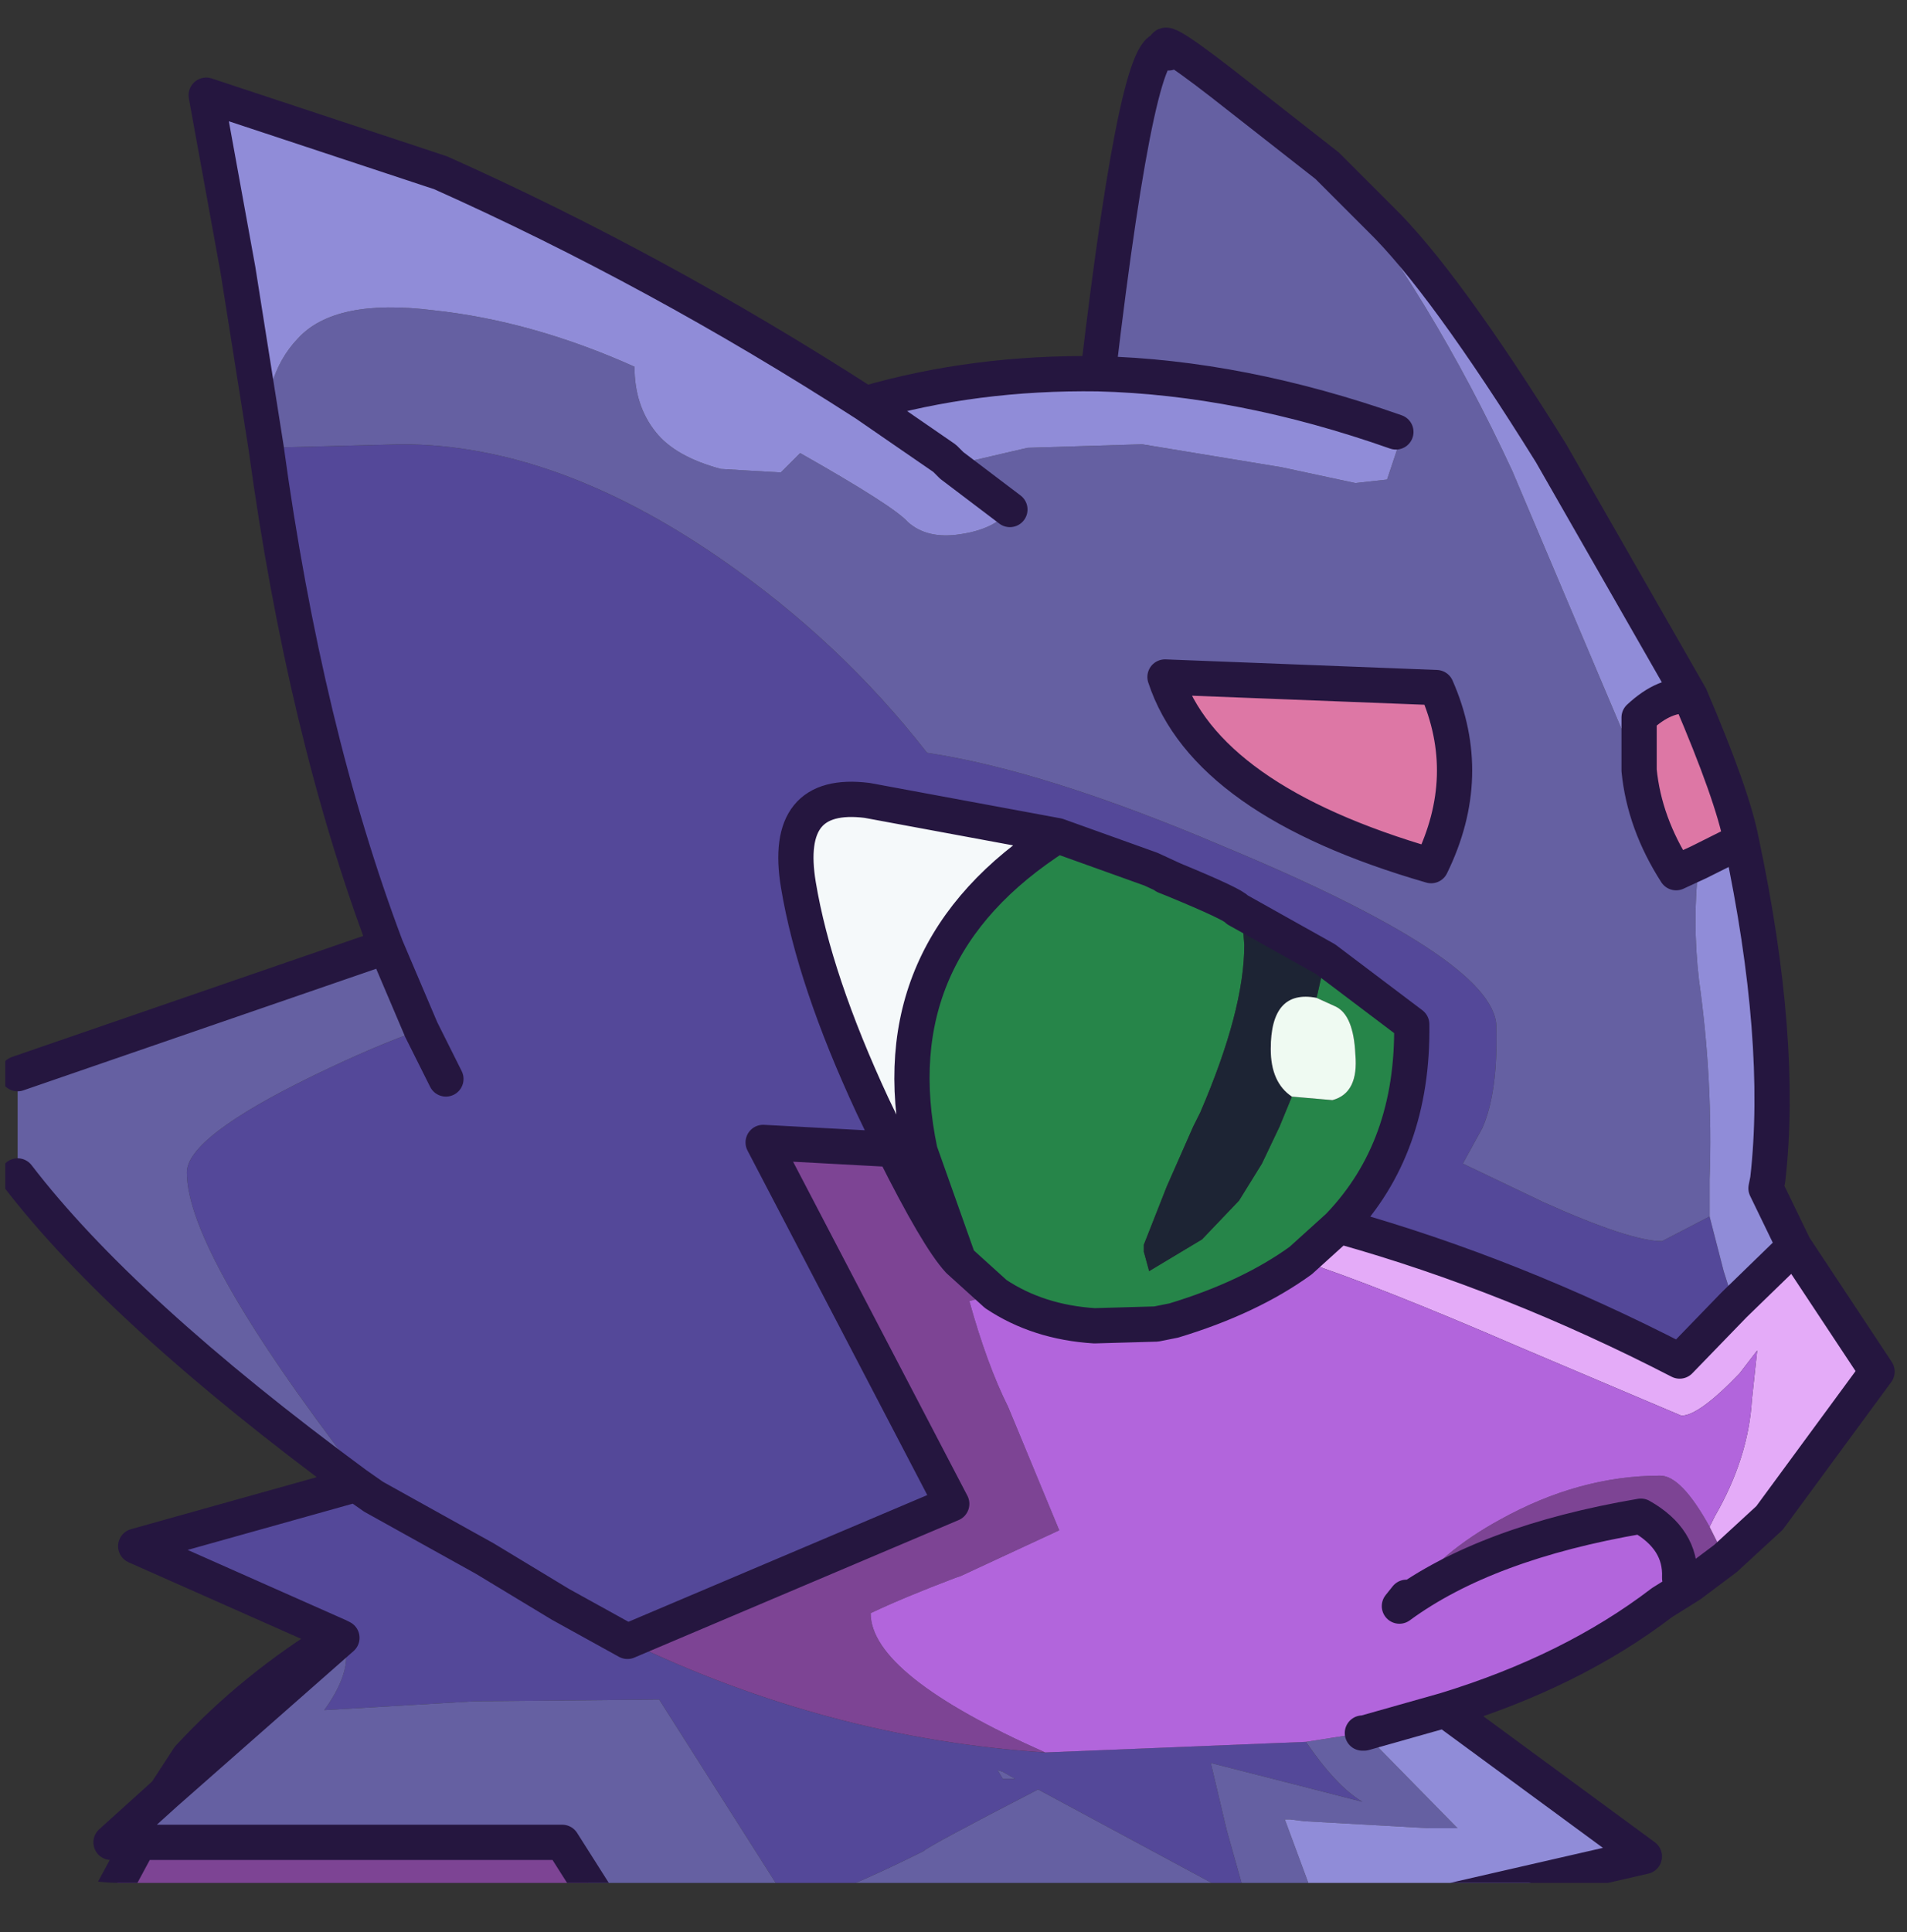 <?xml version="1.0" encoding="UTF-8" standalone="no"?>
<svg xmlns:ffdec="https://www.free-decompiler.com/flash" xmlns:xlink="http://www.w3.org/1999/xlink" ffdec:objectType="frame" height="54.8px" width="54.1px" xmlns="http://www.w3.org/2000/svg">
  <rect width="100%" height="100%" fill="#333333" stroke="none"/>
  <g transform="matrix(1.0, 0.0, 0.0, 1.0, 0.15, 0.0)">
    <clipPath id="clipPath0" transform="matrix(1.0, 0.0, 0.0, 1.0, 0.0, 0.0)">
      <path d="M50.5 0.0 Q53.95 0.0 53.95 3.3 L53.95 50.15 Q53.95 53.4 50.5 53.4 L3.3 53.4 Q0.0 53.4 0.0 50.15 L0.0 3.3 Q0.0 0.0 3.3 0.0 L50.5 0.0" fill="#000000" fill-rule="evenodd" stroke="none"/>
    </clipPath>
    <g clip-path="url(#clipPath0)">
      <use ffdec:characterId="2" height="54.0" transform="matrix(1.0, 0.0, 0.0, 1.0, -0.15, 0.8)" width="53.75" xlink:href="#shape1"/>
    </g>
    <use ffdec:characterId="3" height="53.4" transform="matrix(1.0, 0.0, 0.0, 1.0, 0.0, 0.0)" width="53.95" xlink:href="#shape2"/>
  </g>
  <defs>
    <g id="shape1" transform="matrix(1.0, 0.0, 0.0, 1.0, 0.15, -0.8)">
      <path d="M7.4 12.7 L11.25 12.6 Q15.6 12.6 20.3 15.85 23.7 18.2 26.15 21.35 29.5 21.85 34.55 24.0 42.25 27.2 42.3 29.1 42.35 31.0 41.9 32.0 L41.35 33.0 43.65 34.1 Q46.1 35.2 47.0 35.2 L48.35 34.5 48.75 36.05 49.05 37.0 47.5 38.6 Q42.75 36.15 37.95 34.8 L37.85 34.75 Q39.95 32.55 39.9 29.05 L37.45 27.2 34.95 25.8 Q34.85 25.65 33.15 24.95 L32.5 24.65 29.85 23.7 24.45 22.7 Q22.05 22.4 22.5 25.1 22.95 27.8 24.6 31.35 L25.2 32.6 21.5 32.4 26.85 42.65 17.65 46.55 15.75 45.5 13.6 44.2 10.45 42.45 13.6 44.2 15.75 45.5 17.65 46.55 Q23.35 49.3 29.5 49.7 L36.9 49.4 Q37.75 50.65 38.5 51.1 L36.55 50.6 34.2 50.0 34.65 51.9 35.1 53.5 35.15 53.9 29.3 50.75 Q26.2 52.35 26.05 52.5 23.85 53.6 22.3 54.1 L18.55 48.2 13.3 48.25 9.05 48.5 Q9.95 47.25 9.55 46.45 L9.45 46.4 3.7 43.85 9.95 42.1 10.45 42.45 10.15 42.05 9.95 41.75 Q5.15 35.5 5.15 33.25 5.15 32.25 8.75 30.5 10.5 29.65 11.8 29.2 L10.8 26.85 Q8.5 20.75 7.4 12.7 M12.5 30.6 L11.8 29.2 12.5 30.6 M28.65 50.45 L28.3 50.25 28.15 50.2 28.3 50.45 28.65 50.45" fill="#54489a" fill-rule="evenodd" stroke="none"/>
      <path d="M37.5 4.7 Q40.45 8.4 42.75 13.35 L46.35 21.85 Q46.5 23.35 47.4 24.75 L48.05 24.45 Q47.85 26.1 48.05 27.8 48.45 30.65 48.35 33.45 L48.35 34.5 47.0 35.2 Q46.1 35.2 43.65 34.1 L41.35 33.0 41.9 32.0 Q42.35 31.0 42.3 29.1 42.25 27.2 34.55 24.0 29.5 21.85 26.15 21.35 23.7 18.2 20.3 15.85 15.6 12.6 11.25 12.6 L7.4 12.7 Q7.25 10.7 8.3 9.6 9.35 8.45 12.15 8.8 14.95 9.1 17.85 10.4 17.85 11.5 18.45 12.25 19.0 12.95 20.3 13.3 L22.0 13.4 22.55 12.85 Q25.2 14.35 25.6 14.8 26.15 15.3 27.1 15.15 28.1 15.0 28.5 14.45 L26.85 13.2 29.0 12.7 32.25 12.6 36.2 13.25 38.3 13.7 39.2 13.6 39.5 12.7 39.45 12.25 Q35.05 10.7 31.0 10.6 32.2 0.45 33.0 1.5 32.5 0.8 34.5 2.35 L37.5 4.7 M36.9 49.4 L38.5 49.15 38.55 49.15 41.2 51.85 40.4 51.85 36.85 51.65 36.45 51.6 36.3 51.6 37.3 54.3 30.1 54.3 30.0 54.25 29.9 54.3 17.1 54.3 15.8 52.25 3.8 52.25 3.0 52.25 4.55 50.85 9.55 46.45 Q9.95 47.25 9.05 48.5 L13.3 48.25 18.55 48.2 22.3 54.1 Q23.85 53.6 26.05 52.5 26.2 52.35 29.3 50.75 L35.15 53.9 35.1 53.5 34.65 51.9 34.2 50.0 36.55 50.6 38.5 51.1 Q37.75 50.65 36.9 49.4 M32.9 19.2 Q34.05 22.7 40.45 24.55 41.7 22.0 40.6 19.5 L32.9 19.2 M10.8 26.85 L11.8 29.2 Q10.5 29.65 8.75 30.5 5.15 32.25 5.15 33.25 5.15 35.5 9.95 41.75 L10.15 42.05 10.45 42.45 9.95 42.1 Q3.3 37.2 0.35 33.35 L0.35 30.45 10.8 26.85 M28.65 50.45 L28.3 50.45 28.15 50.2 28.3 50.25 28.65 50.45" fill="#6560a3" fill-rule="evenodd" stroke="none"/>
      <path d="M46.35 21.85 L42.75 13.35 Q40.45 8.4 37.5 4.7 L39.0 6.2 Q40.8 7.95 43.85 12.85 L47.8 19.75 Q47.1 19.65 46.35 20.35 L46.35 21.85 M31.0 10.6 Q35.05 10.7 39.45 12.25 L39.5 12.7 39.2 13.6 38.3 13.7 36.2 13.25 32.25 12.6 29.0 12.7 26.85 13.2 28.5 14.45 Q28.1 15.0 27.1 15.15 26.15 15.3 25.6 14.8 25.2 14.35 22.55 12.85 L22.0 13.4 20.3 13.3 Q19.0 12.95 18.45 12.25 17.85 11.5 17.85 10.4 14.95 9.1 12.15 8.8 9.35 8.45 8.3 9.6 7.25 10.7 7.4 12.7 L6.6 7.65 5.7 2.7 12.35 4.9 Q18.5 7.65 24.4 11.45 27.5 10.55 31.0 10.6 M48.35 34.5 L48.35 33.45 Q48.45 30.65 48.05 27.8 47.85 26.1 48.05 24.45 L49.25 23.85 Q50.45 29.5 50.0 33.45 L49.95 33.7 50.75 35.35 49.05 37.0 48.75 36.05 48.35 34.5 M38.55 49.15 L40.85 48.5 46.5 52.65 39.3 54.3 37.3 54.3 36.3 51.6 36.45 51.6 36.85 51.65 40.4 51.85 41.2 51.85 38.55 49.15 M26.85 13.2 L26.65 13.0 24.4 11.45 26.65 13.0 26.85 13.2" fill="#918dd9" fill-rule="evenodd" stroke="none"/>
      <path d="M28.1 36.7 L27.35 36.9 Q27.85 38.7 28.45 39.9 L29.9 43.4 27.1 44.7 26.95 44.75 Q25.5 45.3 24.55 45.75 24.55 47.5 29.5 49.7 23.35 49.3 17.65 46.55 L26.85 42.65 21.5 32.4 25.2 32.6 Q26.45 35.1 27.05 35.75 L28.1 36.7 M47.5 44.75 Q47.55 43.65 46.4 43.0 42.0 43.75 39.55 45.55 L39.75 45.3 Q40.75 44.0 42.4 43.1 44.65 41.85 46.95 41.85 47.55 41.85 48.35 43.3 L48.45 43.5 48.8 44.2 47.8 44.95 47.5 44.75 M37.95 34.8 L37.8 34.8 37.85 34.75 37.95 34.8 M9.45 46.4 L9.55 46.45 4.55 50.85 5.2 49.85 Q7.05 47.85 9.45 46.4 M17.1 54.3 L2.7 54.3 2.65 54.3 2.75 54.2 3.8 52.25 15.8 52.25 17.1 54.3 M2.75 54.2 L2.7 54.3 2.75 54.2" fill="#7d4495" fill-rule="evenodd" stroke="none"/>
      <path d="M48.05 24.45 L47.4 24.75 Q46.5 23.35 46.35 21.85 L46.35 20.35 Q47.1 19.65 47.8 19.75 49.0 22.55 49.25 23.85 L48.05 24.45 M32.9 19.2 L40.6 19.5 Q41.7 22.0 40.45 24.55 34.05 22.7 32.9 19.2" fill="#de77a6" fill-rule="evenodd" stroke="none"/>
      <path d="M48.35 43.3 L48.5 43.0 Q49.45 41.35 49.55 39.7 L49.7 38.3 49.2 38.95 Q48.05 40.15 47.55 40.15 L42.95 38.2 Q38.9 36.45 36.75 35.75 L37.8 34.8 37.95 34.8 Q42.75 36.15 47.5 38.6 L49.05 37.0 50.75 35.35 53.1 38.9 50.05 43.05 48.8 44.2 48.45 43.5 48.35 43.3 M47.0 45.45 L47.5 44.75 47.8 44.95 47.0 45.45" fill="#e5acf9" fill-rule="evenodd" stroke="none"/>
      <path d="M36.75 35.75 Q38.9 36.45 42.95 38.2 L47.55 40.15 Q48.05 40.15 49.2 38.95 L49.7 38.3 49.55 39.7 Q49.45 41.35 48.5 43.0 L48.35 43.3 Q47.55 41.85 46.95 41.85 44.65 41.85 42.4 43.1 40.75 44.0 39.75 45.3 L39.55 45.55 Q42.0 43.75 46.4 43.0 47.55 43.65 47.5 44.75 L47.0 45.45 Q44.45 47.4 40.85 48.5 L38.55 49.15 38.5 49.15 36.9 49.4 29.5 49.7 Q24.55 47.5 24.55 45.75 25.5 45.3 26.95 44.75 L27.1 44.7 29.9 43.4 28.45 39.9 Q27.85 38.7 27.35 36.9 L28.1 36.7 Q29.3 37.5 30.9 37.6 L32.65 37.55 33.15 37.45 Q35.3 36.8 36.75 35.75" fill="#b365dd" fill-rule="evenodd" stroke="none"/>
      <path d="M25.2 32.6 L24.6 31.35 Q22.95 27.8 22.5 25.1 22.05 22.4 24.45 22.7 L29.85 23.7 Q24.75 26.95 25.95 32.65 L27.05 35.75 Q26.45 35.1 25.2 32.6" fill="#f6fafb" fill-rule="evenodd" stroke="none"/>
      <path d="M36.75 35.75 Q35.3 36.8 33.15 37.45 L32.65 37.55 30.9 37.6 Q29.3 37.5 28.1 36.7 L27.05 35.75 25.95 32.65 Q24.75 26.95 29.85 23.7 L32.5 24.65 33.15 24.95 32.9 24.85 Q35.05 25.95 35.1 26.15 L35.15 26.8 Q35.15 28.65 33.9 31.55 L33.7 31.95 32.95 33.65 32.3 35.3 32.3 35.5 32.45 36.05 33.95 35.15 35.0 34.05 35.65 33.0 36.15 31.95 36.5 31.1 37.65 31.2 Q38.4 31.0 38.3 29.9 38.25 28.8 37.75 28.55 L37.2 28.3 37.45 27.2 39.9 29.05 Q39.95 32.55 37.85 34.75 L37.8 34.8 36.75 35.75" fill="#268649" fill-rule="evenodd" stroke="none"/>
      <path d="M33.15 24.95 Q34.85 25.65 34.95 25.8 L37.45 27.2 37.2 28.3 Q35.9 28.05 35.9 29.75 35.9 30.7 36.5 31.1 L36.15 31.95 35.65 33.0 35.0 34.05 33.95 35.15 32.45 36.05 32.3 35.5 32.3 35.3 32.95 33.65 33.7 31.95 33.9 31.55 Q35.15 28.65 35.15 26.8 L35.1 26.15 Q35.05 25.95 32.9 24.85 L33.15 24.95" fill="#1d2434" fill-rule="evenodd" stroke="none"/>
      <path d="M37.2 28.3 L37.75 28.55 Q38.25 28.8 38.3 29.9 38.4 31.0 37.65 31.2 L36.5 31.1 Q35.9 30.7 35.9 29.75 35.9 28.05 37.2 28.3" fill="#f0fbf3" fill-rule="evenodd" stroke="none"/>
      <path d="M37.5 4.7 L34.5 2.35 Q32.5 0.8 33.0 1.5 32.2 0.45 31.0 10.6 35.05 10.7 39.45 12.25 M26.85 13.2 L28.5 14.45 M48.05 24.45 L47.4 24.75 Q46.5 23.35 46.35 21.85 L46.35 20.35 Q47.1 19.65 47.8 19.75 L43.85 12.85 Q40.8 7.95 39.0 6.2 L37.5 4.7 M48.05 24.45 L49.25 23.85 Q49.0 22.55 47.8 19.75 M50.75 35.35 L49.95 33.7 50.0 33.45 Q50.45 29.5 49.25 23.85 M36.75 35.75 Q35.3 36.8 33.15 37.45 L32.65 37.55 30.9 37.6 Q29.3 37.5 28.1 36.7 L27.05 35.75 25.95 32.65 Q24.75 26.95 29.85 23.7 L32.5 24.65 33.15 24.95 Q34.85 25.65 34.95 25.8 L37.45 27.2 39.9 29.05 Q39.95 32.55 37.85 34.75 L37.95 34.8 Q42.75 36.15 47.5 38.6 L49.05 37.0 50.75 35.35 53.1 38.9 50.05 43.05 48.8 44.2 47.8 44.95 47.5 44.75 Q47.55 43.65 46.4 43.0 42.0 43.75 39.55 45.55 L39.75 45.3 M38.5 49.15 L38.55 49.15 40.85 48.5 Q44.45 47.4 47.0 45.45 L47.8 44.95 M37.8 34.8 L36.75 35.75 M24.4 11.45 L26.65 13.0 26.85 13.2 M29.85 23.7 L24.45 22.7 Q22.05 22.4 22.5 25.1 22.95 27.8 24.6 31.35 L25.2 32.6 Q26.45 35.1 27.05 35.75 M32.9 19.2 L40.6 19.5 Q41.7 22.0 40.45 24.55 34.05 22.7 32.9 19.2 M31.0 10.6 Q27.5 10.55 24.4 11.45 18.5 7.65 12.35 4.9 L5.7 2.7 6.6 7.65 7.4 12.7 Q8.5 20.75 10.8 26.85 L11.8 29.2 12.5 30.6 M0.35 33.35 Q3.3 37.2 9.95 42.1 L10.45 42.45 13.6 44.2 15.75 45.5 17.65 46.55 26.85 42.65 21.5 32.4 25.2 32.6 M9.45 46.4 L9.55 46.45 4.55 50.85 5.2 49.85 Q7.05 47.85 9.45 46.4 L3.7 43.85 9.95 42.1 M0.35 30.45 L10.8 26.85 M32.9 24.85 L33.15 24.95 M37.8 34.8 L37.85 34.75 M39.3 54.3 L46.5 52.65 40.85 48.5 M2.65 54.3 L2.75 54.2 3.8 52.25 3.0 52.25 4.55 50.85 M3.8 52.25 L15.8 52.25 17.1 54.3 M2.7 54.3 L2.75 54.2" fill="none" stroke="#25163f" stroke-linecap="round" stroke-linejoin="round" stroke-width="1.0"/>
    </g>
    <g id="shape2" transform="matrix(1.0, 0.0, 0.0, 1.0, 0.0, 0.0)">
      <path d="M50.5 0.0 Q53.95 0.0 53.95 3.3 L53.95 50.15 Q53.95 53.4 50.5 53.4 L3.3 53.4 Q0.0 53.4 0.0 50.15 L0.0 3.3 Q0.0 0.0 3.3 0.0 L50.5 0.0" fill="#000000" fill-opacity="0.004" fill-rule="evenodd" stroke="none"/>
    </g>
  </defs>
</svg>
